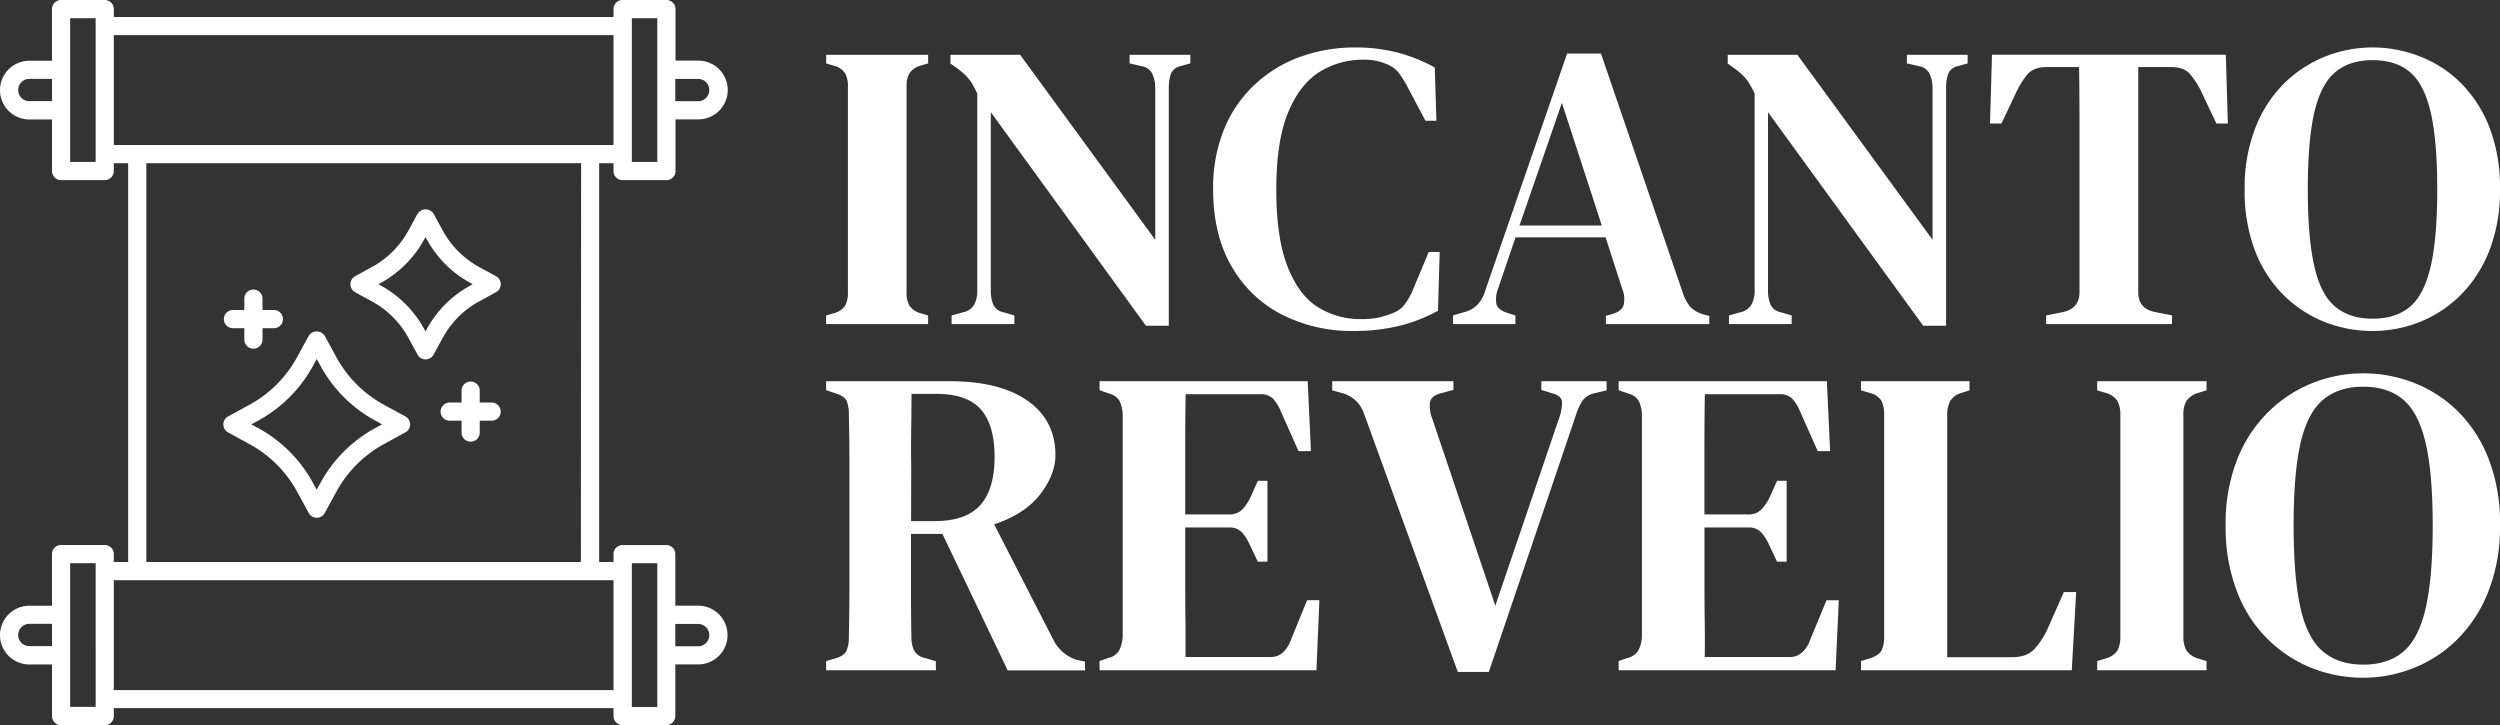 <svg xmlns="http://www.w3.org/2000/svg" viewBox="0 0 766.07 222.21"><rect x="0" y="0" width="766.07" height="222.21" fill="#333333" stroke="none"/><defs><style>.cls-1,.cls-2{fill:#fff;}.cls-1{fill-opacity:0;}</style></defs><g id="Livello_2" data-name="Livello 2"><g id="Livello_1-2" data-name="Livello 1"><rect class="cls-1" width="222.91" height="222.21"/><path class="cls-2" d="M76.5,124l-6.61,3.62a2.78,2.78,0,0,0,0,4.88l6.61,3.62A36.34,36.34,0,0,1,91,150.6l3.62,6.61a2.78,2.78,0,0,0,4.88,0l3.62-6.61a36.34,36.34,0,0,1,14.49-14.49l6.61-3.62a2.78,2.78,0,0,0,0-4.88L117.6,124a36.34,36.34,0,0,1-14.49-14.49l-3.62-6.61a2.89,2.89,0,0,0-4.88,0L91,109.5A36.34,36.34,0,0,1,76.5,124Zm19.37-11.82L97.05,110l1.18,2.15a41.93,41.93,0,0,0,16.7,16.7l2.15,1.18-2.15,1.17a42,42,0,0,0-16.7,16.71l-1.18,2.15-1.18-2.15a42,42,0,0,0-16.7-16.71L77,130.05l2.15-1.18A41.93,41.93,0,0,0,95.87,112.17Z"/><path class="cls-2" d="M108.79,89.53,114,92.37a27.89,27.89,0,0,1,11.13,11.12l2.83,5.19a2.79,2.79,0,0,0,4.89,0l2.84-5.19a27.93,27.93,0,0,1,11.12-11.12L152,89.53a2.79,2.79,0,0,0,0-4.89l-5.19-2.83a28,28,0,0,1-11.12-11.13l-2.84-5.18a2.9,2.9,0,0,0-4.89,0l-2.83,5.18A28,28,0,0,1,114,81.81l-5.18,2.83a2.79,2.79,0,0,0,0,4.89Zm7.87-2.83A33.6,33.6,0,0,0,130,73.35l.39-.72.4.72A33.47,33.47,0,0,0,144.13,86.7l.72.39-.72.4a33.42,33.42,0,0,0-13.34,13.33l-.4.73-.4-.72a33.42,33.42,0,0,0-13.33-13.34l-.73-.4Z"/><path class="cls-2" d="M150.64,123.35H147V119.7a2.78,2.78,0,1,0-5.56,0v3.65h-3.65a2.78,2.78,0,1,0,0,5.56h3.65v3.65a2.78,2.78,0,1,0,5.56,0v-3.65h3.65a2.78,2.78,0,1,0,0-5.56Z"/><path class="cls-2" d="M71.22,100.57h3.65v3.65a2.79,2.79,0,0,0,5.57,0v-3.65h3.65a2.79,2.79,0,0,0,0-5.57H80.44V91.35a2.79,2.79,0,0,0-5.57,0V95H71.22a2.79,2.79,0,0,0,0,5.57Z"/><path class="cls-2" d="M204.19,0H190.82A2.77,2.77,0,0,0,188,2.78V5.2H34.87V2.78A2.77,2.77,0,0,0,32.09,0H18.72a2.78,2.78,0,0,0-2.79,2.78V18.61H9a9,9,0,1,0,0,18h6.94V52.41a2.79,2.79,0,0,0,2.79,2.79H32.09a2.78,2.78,0,0,0,2.78-2.79V50h4.4V172.21h-4.4V169.8A2.77,2.77,0,0,0,32.09,167H18.72a2.78,2.78,0,0,0-2.79,2.78v15.83H9a9,9,0,1,0,0,18h6.94v15.83a2.78,2.78,0,0,0,2.79,2.78H32.09a2.77,2.77,0,0,0,2.78-2.78V217H188v2.41a2.77,2.77,0,0,0,2.78,2.78h13.37a2.78,2.78,0,0,0,2.79-2.78V203.6h7a9,9,0,0,0,0-18h-7V169.8a2.78,2.78,0,0,0-2.79-2.78H190.82A2.77,2.77,0,0,0,188,169.8v2.41h-4.4V50H188v2.42a2.77,2.77,0,0,0,2.78,2.78h13.37A2.78,2.78,0,0,0,207,52.41V36.58h7a9,9,0,0,0,0-18h-7V2.78A2.78,2.78,0,0,0,204.19,0ZM9,31a3.42,3.42,0,1,1,0-6.84h6.94V31ZM29.31,49.63H21.5V5.57h7.81ZM9,198a3.42,3.42,0,1,1,0-6.84h6.94V198Zm20.32,18.61H21.5V172.58h7.81ZM213.93,191.2a3.42,3.42,0,0,1,0,6.84h-7V191.2Zm-20.32-18.62h7.8v44.07h-7.8ZM188,211.45H34.87V177.78H188Zm-10-39.24H44.84V50H178.07ZM34.87,44.43V10.76H188V44.43Zm166.54,5.2h-7.8V5.57h7.8Zm12.52-25.45a3.42,3.42,0,0,1,0,6.84h-7V24.18Z"/><path class="cls-2" d="M284.39,99.3H253.15V96.66l2.51-.73A5.81,5.81,0,0,0,259,93.64a8.34,8.34,0,0,0,.82-4.06h0V26.51a8.09,8.09,0,0,0-.82-4,5.67,5.67,0,0,0-3.32-2.33h0l-2.51-.74V16.79h31.24v2.63l-2.51.74a5.9,5.9,0,0,0-3.24,2.33,7.75,7.75,0,0,0-.86,4h0V89.58a8,8,0,0,0,.86,4.06,6.06,6.06,0,0,0,3.24,2.29h0l2.51.73Zm26.43,0H291.6V96.66l3.63-1a4.91,4.91,0,0,0,3.33-2.38,9.06,9.06,0,0,0,.9-4.23h0V28.67a33.33,33.33,0,0,0-1.9-3.59,16.19,16.19,0,0,0-1.68-2,25.7,25.7,0,0,0-2.38-2h0l-2.25-1.6V16.79H312.6L354,73.47V27.16a10.72,10.72,0,0,0-.82-4.37,4.35,4.35,0,0,0-3.28-2.5h0l-3.76-.87V16.79h18.62v2.63l-3.15.87a4,4,0,0,0-2.9,2.55,14.85,14.85,0,0,0-.56,4.32h0V99.82h-7L303.61,34.37V88.93a11.18,11.18,0,0,0,.73,4.36,4.19,4.19,0,0,0,3.11,2.38h0l3.37,1Zm103.86,2.12h0a47.26,47.26,0,0,1-21.82-5,37.19,37.19,0,0,1-15.42-14.73Q371.74,72,371.74,58h0a47.27,47.27,0,0,1,3.45-18.62,38.2,38.2,0,0,1,9.51-13.65,40.11,40.11,0,0,1,13.91-8.38,49.35,49.35,0,0,1,16.71-2.81h0A51.08,51.08,0,0,1,428.2,16.1a49.2,49.2,0,0,1,11.45,4.58h0L440.16,37H436.8l-5.23-9.85a31.19,31.19,0,0,0-2.72-4.5,8.23,8.23,0,0,0-3.68-2.89h0a17,17,0,0,0-7.34-1.47h0A25.21,25.21,0,0,0,404.4,22q-6.06,3.76-9.68,12.45t-3.63,23.63h0q0,14.85,3.46,23.63t9.28,12.4a24.52,24.52,0,0,0,13.22,3.67h0a25.59,25.59,0,0,0,5.49-.48,28.78,28.78,0,0,0,4.28-1.38h0A8.11,8.11,0,0,0,430.66,93a21.64,21.64,0,0,0,2.38-4.4h0l4.75-11.37h3.37l-.52,18a49.47,49.47,0,0,1-11.84,4.62A59.19,59.19,0,0,1,414.68,101.42Zm49.68-2.12h-19.1V96.66l3.37-1a8.59,8.59,0,0,0,4.06-2.25,10.13,10.13,0,0,0,2.34-4.1h0L480.21,16.4h10.37l25.1,73.4A13.16,13.16,0,0,0,517.92,94a9.08,9.08,0,0,0,4,2.33h0l1.86.47V99.3H492.09V96.79l2.12-.6q2.76-.87,3.32-2.77a7.76,7.76,0,0,0-.34-4.62h0L492,72.73h-27.6L459,88.59a9,9,0,0,0-.48,4.49c.24,1.15,1.27,2.06,3.12,2.72h0l2.72.86Zm14.25-67.78-13,37.58h25.23ZM549,99.3H529.8V96.66l3.59-1a4.91,4.91,0,0,0,3.33-2.38,8.7,8.7,0,0,0,.95-4.23h0V28.67a27.76,27.76,0,0,0-1.95-3.59,15.37,15.37,0,0,0-1.68-2,19.6,19.6,0,0,0-2.38-2h0l-2.24-1.6V16.79h21.34l41.43,56.68V27.16a10.71,10.71,0,0,0-.83-4.37,4.33,4.33,0,0,0-3.28-2.5h0l-3.76-.87V16.79h18.62v2.63l-3.11.87a4,4,0,0,0-2.94,2.55,14.85,14.85,0,0,0-.56,4.32h0V99.82h-7L541.77,34.37V88.93a11.17,11.17,0,0,0,.74,4.36,4.29,4.29,0,0,0,3.15,2.38h0l3.37,1Zm116.55,0H627V96.66l5-1q5.22-1.12,5.22-6.09h0V38q0-8.73-.13-17.45h-9.85c-2.65,0-4.6.7-5.87,2.11a26.63,26.63,0,0,0-3.72,6h0l-4.36,9.2h-3.5l.61-21.08h71.66l.61,21.08h-3.5l-4.36-9.2a25.57,25.57,0,0,0-3.76-6q-1.86-2.11-5.83-2.11h-10v69q0,5.1,5.27,6.09h0l5.1,1ZM727,101.42h0a39.83,39.83,0,0,1-14.6-2.73,37.68,37.68,0,0,1-12.57-8.2A38.55,38.55,0,0,1,691.07,77a51,51,0,0,1-3.24-19h0a50.38,50.38,0,0,1,3.24-18.75,39.5,39.5,0,0,1,8.77-13.61,38,38,0,0,1,12.61-8.29A39.27,39.27,0,0,1,727,14.54h0a39.55,39.55,0,0,1,14.56,2.77,36,36,0,0,1,12.53,8.16A39.45,39.45,0,0,1,762.83,39a51.13,51.13,0,0,1,3.24,19h0a50.24,50.24,0,0,1-3.24,18.71,39.72,39.72,0,0,1-8.73,13.6,37,37,0,0,1-12.49,8.3A38.86,38.86,0,0,1,727,101.42Zm0-3.76h0c4.75,0,8.59-1.23,11.49-3.67s5-6.58,6.35-12.4,2-13.71,2-23.59h0q0-14.86-2-23.54T738.5,22.1c-2.9-2.45-6.74-3.67-11.49-3.67h0q-7,0-11.4,3.67t-6.44,12.36q-2,8.68-2,23.54h0q0,14.82,2,23.59T715.61,94Q720,97.65,727,97.66Z"/><path class="cls-2" d="M286.79,205.38H253.15v-2.81l2.81-.82c1.79-.52,2.93-1.3,3.42-2.33a10.51,10.51,0,0,0,.73-4.37h0q.18-7.74.18-15.52v-15.7h0V142.78q0-7.74-.18-15.52h0a11.59,11.59,0,0,0-.65-4.37c-.46-1-1.58-1.81-3.37-2.33h0l-2.94-1V116.8h37.53q15.69,0,24.21,6t8.52,16.69h0q0,5.88-4.63,11.93t-14.14,9.26h0l18.2,35.49a12.1,12.1,0,0,0,7.14,6.05h0l2.5.52v2.68H308.79l-20-41.8h-9.64v17.16q0,7.6.13,14.31h0a9.34,9.34,0,0,0,.86,4.32,5,5,0,0,0,3.42,2.25h0l3.2.95Zm-7.61-45.7h7.22q9.51,0,13.92-4.84t4.45-14.74h0q0-9.9-4.23-14.66t-13.62-4.75h-7.61q0,5.24-.09,10.63t0,12.2Zm124.21,45.7H336.94v-2.81l2.68-.95a5,5,0,0,0,3.33-2.33,10.56,10.56,0,0,0,1.08-4.63h0v-67.4a10.78,10.78,0,0,0-.95-4.37,5.16,5.16,0,0,0-3.33-2.33h0l-2.81-1V116.8h63.77l1,21.44H397.9l-5.37-12.06a13.31,13.31,0,0,0-2.42-4,5.35,5.35,0,0,0-4-1.38H363.31q-.13,8.3-.13,17.08v19.75h13.27a5.67,5.67,0,0,0,4.11-1.38,15.41,15.41,0,0,0,2.59-3.81h0l2.29-5.1h2.94v24.78h-2.94L383,167a14.57,14.57,0,0,0-2.42-3.84,5.08,5.08,0,0,0-4-1.52h-13.4v16.65q0,7,.09,12.41c0,3.6,0,7.14,0,10.63h25.77a5.69,5.69,0,0,0,4.15-1.43,10.23,10.23,0,0,0,2.42-3.93h0l4.93-12.06h3.76Zm52.83.52h-9.51L418,126.83a9.66,9.66,0,0,0-6.83-6.4h0l-2.94-.82V116.8h37.14v2.68l-3.77,1c-2,.52-3.18,1.45-3.41,2.81a10.58,10.58,0,0,0,.73,5.1h0l19.29,57.2,19.45-57.2a14.29,14.29,0,0,0,1-5.1c0-1.36-1.11-2.29-3.15-2.81h0l-3.2-1V116.8h20v2.81l-3.37.82a6.29,6.29,0,0,0-3.93,2.25,16.54,16.54,0,0,0-2.08,4.45h0Zm106.26-.52H496v-2.81l2.68-.95a5.13,5.13,0,0,0,3.37-2.33,10.29,10.29,0,0,0,1.08-4.63h0v-67.4a10.46,10.46,0,0,0-.95-4.37,5.27,5.27,0,0,0-3.33-2.33h0l-2.85-1V116.8H559.8l1,21.44H557l-5.36-12.06a13.52,13.52,0,0,0-2.42-4,5.35,5.35,0,0,0-4-1.38H522.41q-.13,8.3-.13,17.08v19.75h13.27a5.5,5.5,0,0,0,4.06-1.38,15,15,0,0,0,2.64-3.81h0l2.29-5.1h2.94v24.78h-2.94L542.12,167a14.83,14.83,0,0,0-2.42-3.84,5.08,5.08,0,0,0-4-1.52h-13.4v16.65q0,7,.08,12.41t0,10.63h25.72a5.67,5.67,0,0,0,4.15-1.43A9.46,9.46,0,0,0,554.7,196h0l5-12.06h3.76Zm72.37,0H570.26v-2.81l2.69-.82q2.81-.92,3.63-2.46a10,10,0,0,0,.77-4.37h0V127.13a9.59,9.59,0,0,0-.77-4.24,5.86,5.86,0,0,0-3.51-2.46h0l-2.81-.82V116.8h33.25v2.81l-2.55.82a5.81,5.81,0,0,0-3.42,2.55,9.46,9.46,0,0,0-.86,4.41h0v74h19.67c3.06,0,5.33-.76,6.83-2.29a22.84,22.84,0,0,0,4.33-6.57h0l4.92-11.11h3.76Zm41.29,0h-33.5v-2.81l2.68-.82a6.08,6.08,0,0,0,3.54-2.46,9.07,9.07,0,0,0,.87-4.37h0V127.26a9.07,9.07,0,0,0-.87-4.37,6,6,0,0,0-3.54-2.46h0l-2.68-.82V116.8h33.5v2.81l-2.68.82a6.42,6.42,0,0,0-3.5,2.46,8.7,8.7,0,0,0-.91,4.37h0v67.66a8.7,8.7,0,0,0,.91,4.37,6.47,6.47,0,0,0,3.5,2.46h0l2.68.82Zm48,2.29h0a42.69,42.69,0,0,1-15.69-2.94,40.5,40.5,0,0,1-22.92-23.34A54.4,54.4,0,0,1,682,161h0a53.6,53.6,0,0,1,3.5-20.1A41.84,41.84,0,0,1,695,126.31a40.72,40.72,0,0,1,13.53-8.91,42.12,42.12,0,0,1,15.65-3h0a42.77,42.77,0,0,1,15.61,2.94,39.82,39.82,0,0,1,13.44,8.77,41.57,41.57,0,0,1,9.38,14.57A54.17,54.17,0,0,1,766.07,161h0a53.63,53.63,0,0,1-3.51,20.11,42.59,42.59,0,0,1-9.38,14.61,39.8,39.8,0,0,1-13.4,8.91A41.48,41.48,0,0,1,724.13,207.67Zm0-4h0q7.61,0,12.32-4t6.83-13.31q2.16-9.39,2.16-25.34h0q0-15.95-2.16-25.24t-6.83-13.28q-4.71-4-12.32-4h0q-7.51,0-12.28,4t-6.91,13.28q-2.13,9.28-2.12,25.24h0q0,16,2.12,25.34t6.91,13.31Q716.61,203.66,724.13,203.65Z"/></g></g></svg>